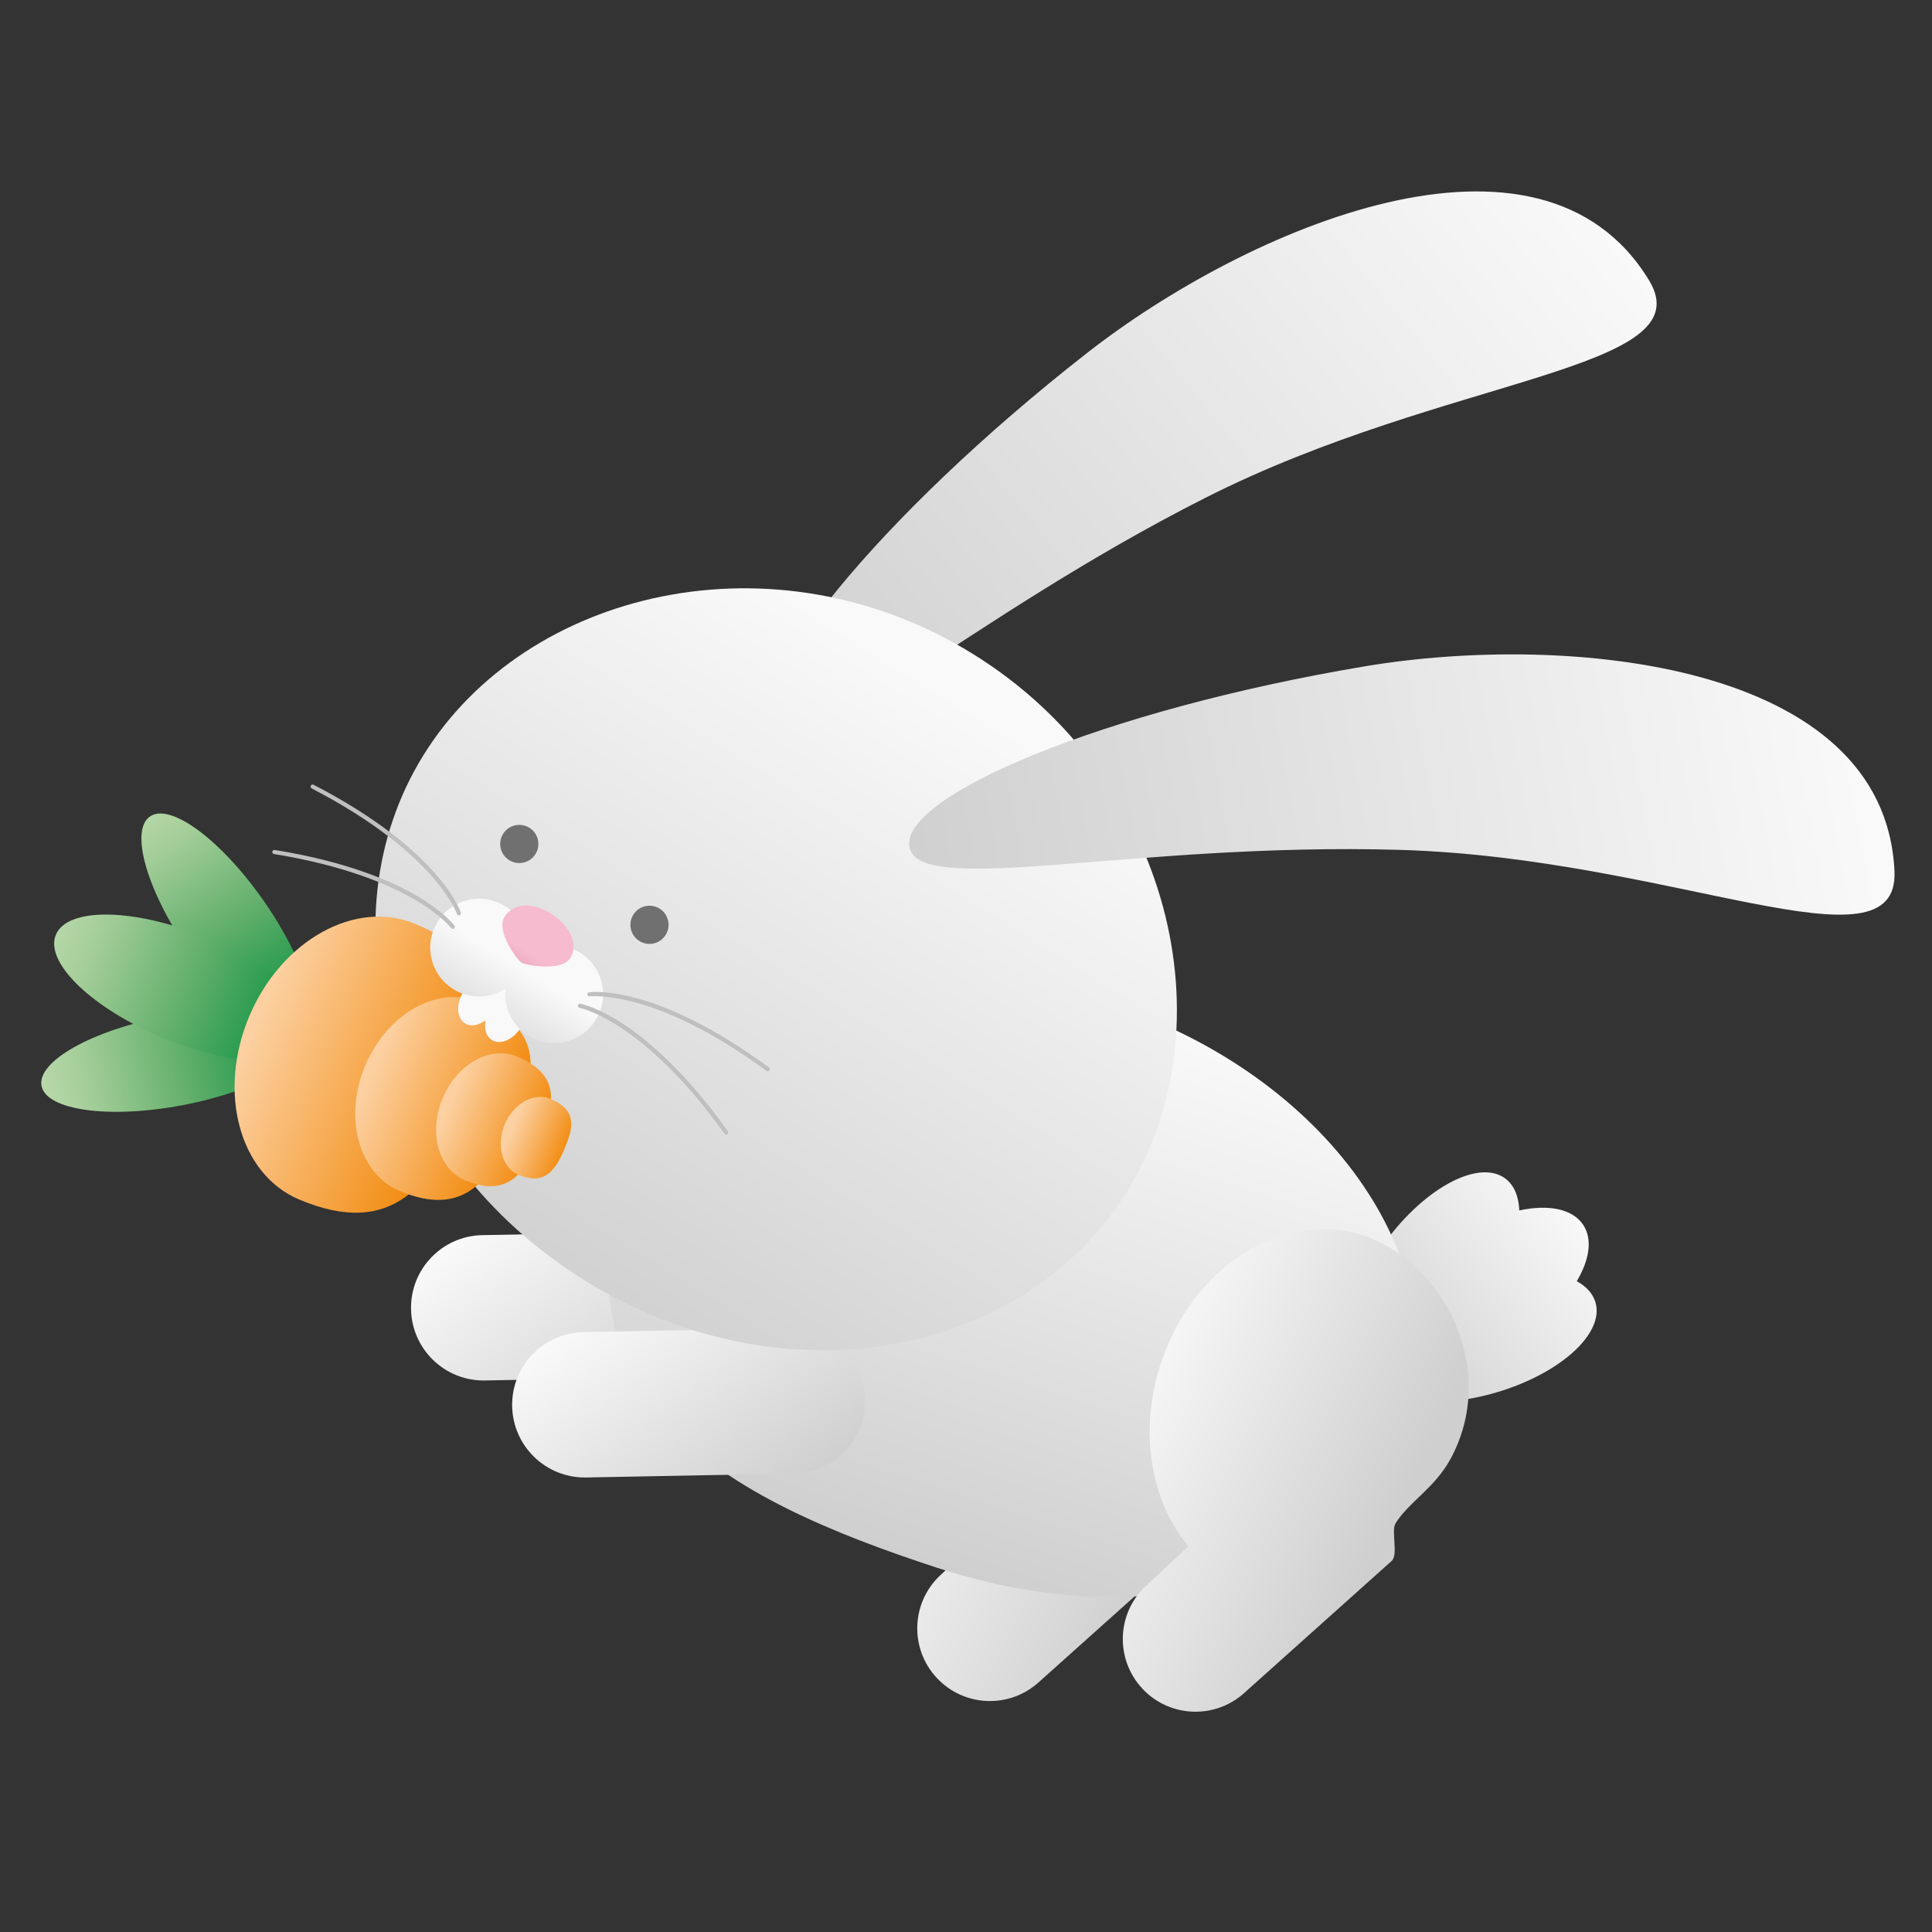 <?xml version="1.0" encoding="utf-8"?>
<!-- Generator: Adobe Illustrator 17.0.0, SVG Export Plug-In . SVG Version: 6.00 Build 0)  -->
<!DOCTYPE svg PUBLIC "-//W3C//DTD SVG 1.1//EN" "http://www.w3.org/Graphics/SVG/1.1/DTD/svg11.dtd">
<svg version="1.1" id="Слой_1" xmlns="http://www.w3.org/2000/svg" xmlns:xlink="http://www.w3.org/1999/xlink" x="0px" y="0px"
	 width="150px" height="150px" viewBox="0 0 150 150" enable-background="new 0 0 150 150" xml:space="preserve">
<rect x="0" y="0" width="150" height="150" fill="#333333" stroke="none"/>
<g>
	<g>
		
			<linearGradient id="SVGID_1_" gradientUnits="userSpaceOnUse" x1="4421.696" y1="1053.969" x2="4398.882" y2="1060.152" gradientTransform="matrix(-0.982 -0.191 -0.191 0.982 4613.747 -82.498)">
			<stop  offset="0" style="stop-color:#F9F9F9"/>
			<stop  offset="1" style="stop-color:#CFCFCF"/>
		</linearGradient>
		<path fill="url(#SVGID_1_)" d="M76.31,119.225c-2.88-3.443-3.875-8.817-2.174-14.099c2.432-7.556,9.452-12.056,15.68-10.052
			c6.229,2.005,10.619,10.313,6.875,17.311c-1.236,2.31-3.243,3.37-4.295,5.049c-0.371,0.593,0.235,2.424-0.308,2.93l-11.382,10.191
			c-2.28,2.124-5.851,1.998-7.976-0.283c-2.124-2.281-1.998-5.852,0.283-7.976L76.31,119.225z"/>
		
			<linearGradient id="SVGID_2_" gradientUnits="userSpaceOnUse" x1="4558.087" y1="2264.114" x2="4558.087" y2="2243.357" gradientTransform="matrix(-0.639 -0.769 -0.769 0.639 4760.65 2166.116)">
			<stop  offset="0" style="stop-color:#CFCFCF"/>
			<stop  offset="1" style="stop-color:#F9F9F9"/>
		</linearGradient>
		<path fill="url(#SVGID_2_)" d="M116.858,91.491c0.696,0.511,1.053,1.387,1.101,2.487c2.241-0.484,4.13-0.136,4.96,1.117
			c0.737,1.113,0.491,2.717-0.499,4.376c0.745,0.412,1.257,0.967,1.455,1.654c0.701,2.428-2.79,5.567-7.797,7.012
			c-4.634,1.337-8.941,0.753-10.113-1.265c-0.099-0.052-0.197-0.11-0.289-0.177c-2.036-1.497-1.182-6.115,1.905-10.313
			C110.669,92.183,114.822,89.993,116.858,91.491z"/>
		
			<linearGradient id="SVGID_3_" gradientUnits="userSpaceOnUse" x1="4339.026" y1="-235.949" x2="4350.348" y2="-252.783" gradientTransform="matrix(-1 0.019 0.019 1 4394.028 264.023)">
			<stop  offset="0" style="stop-color:#CFCFCF"/>
			<stop  offset="1" style="stop-color:#F9F9F9"/>
		</linearGradient>
		<path fill="url(#SVGID_3_)" d="M31.913,101.644c0.058,3.116,2.632,5.595,5.748,5.536l16.121-0.303
			c3.117-0.059,5.595-2.633,5.537-5.749l0,0c-0.059-3.117-2.632-5.595-5.749-5.536l-16.121,0.303
			C34.333,95.954,31.854,98.528,31.913,101.644L31.913,101.644z"/>
		
			<linearGradient id="SVGID_4_" gradientUnits="userSpaceOnUse" x1="4624.746" y1="834.821" x2="4624.746" y2="789.062" gradientTransform="matrix(-0.951 -0.31 -0.31 0.951 4727.936 760.94)">
			<stop  offset="0" style="stop-color:#CFCFCF"/>
			<stop  offset="1" style="stop-color:#F9F9F9"/>
		</linearGradient>
		<path fill="url(#SVGID_4_)" d="M109.174,110.221c4.029-12.362-6.258-26.8-22.976-32.25C69.479,72.522,52.57,78.097,48.63,90.487
			c-5.859,18.429,7.429,25.79,24.147,31.24C89.496,127.176,105.145,122.583,109.174,110.221z"/>
		
			<linearGradient id="SVGID_5_" gradientUnits="userSpaceOnUse" x1="4405.873" y1="1051.737" x2="4383.058" y2="1057.92" gradientTransform="matrix(-0.982 -0.191 -0.191 0.982 4613.747 -82.498)">
			<stop  offset="0" style="stop-color:#F9F9F9"/>
			<stop  offset="1" style="stop-color:#CFCFCF"/>
		</linearGradient>
		<path fill="url(#SVGID_5_)" d="M92.269,120.053c-2.88-3.443-3.875-8.817-2.175-14.099c2.432-7.556,9.452-12.056,15.681-10.052
			c6.228,2.005,10.619,10.313,6.875,17.312c-1.236,2.309-3.243,3.37-4.296,5.049c-0.371,0.592,0.236,2.423-0.308,2.93
			l-11.381,10.191c-2.28,2.124-5.851,1.997-7.976-0.283c-2.124-2.28-1.998-5.852,0.283-7.976L92.269,120.053z"/>
		
			<linearGradient id="SVGID_6_" gradientUnits="userSpaceOnUse" x1="4331.319" y1="-228.271" x2="4342.641" y2="-245.105" gradientTransform="matrix(-1 0.019 0.019 1 4394.028 264.023)">
			<stop  offset="0" style="stop-color:#CFCFCF"/>
			<stop  offset="1" style="stop-color:#F9F9F9"/>
		</linearGradient>
		<path fill="url(#SVGID_6_)" d="M39.763,109.175c0.059,3.116,2.633,5.594,5.749,5.536l16.121-0.303
			c3.116-0.059,5.595-2.633,5.536-5.75l0,0c-0.059-3.116-2.632-5.594-5.748-5.536l-16.122,0.303
			C42.183,103.485,39.705,106.059,39.763,109.175L39.763,109.175z"/>
	</g>
	<g>
		<g>
			
				<linearGradient id="SVGID_7_" gradientUnits="userSpaceOnUse" x1="4807.762" y1="1932.328" x2="4807.762" y2="1857.364" gradientTransform="matrix(-0.632 -0.775 -0.775 0.632 4599.628 2565.885)">
				<stop  offset="0" style="stop-color:#CFCFCF"/>
				<stop  offset="1" style="stop-color:#F9F9F9"/>
			</linearGradient>
			<path fill="url(#SVGID_7_)" d="M84.374,27.424C68.1,40.152,57.437,53.584,59.97,56.689c2.532,3.105,15.144-8.685,33.575-18.019
				c18.848-9.545,38.756-9.862,34.493-16.895C119.597,7.854,96.823,17.687,84.374,27.424z"/>
			
				<linearGradient id="SVGID_8_" gradientUnits="userSpaceOnUse" x1="4741.512" y1="1439.313" x2="4741.512" y2="1382.09" gradientTransform="matrix(-0.85 -0.527 -0.527 0.85 4832.542 1377.857)">
				<stop  offset="0" style="stop-color:#CFCFCF"/>
				<stop  offset="1" style="stop-color:#F9F9F9"/>
			</linearGradient>
			<path fill="url(#SVGID_8_)" d="M75.574,50.795c15.417,9.573,19.892,28.894,11.919,41.734
				c-7.973,12.841-26.686,16.45-42.103,6.878C29.973,89.834,24.91,71.461,32.883,58.62C40.856,45.779,60.158,41.222,75.574,50.795z"
				/>
			
				<linearGradient id="SVGID_9_" gradientUnits="userSpaceOnUse" x1="4204.754" y1="3115.068" x2="4204.754" y2="3040.104" gradientTransform="matrix(-0.185 -0.983 -0.983 0.185 3910.188 3628.131)">
				<stop  offset="0" style="stop-color:#CFCFCF"/>
				<stop  offset="1" style="stop-color:#F9F9F9"/>
			</linearGradient>
			<path fill="url(#SVGID_9_)" d="M106.031,51.723C85.653,55.127,69.867,61.83,70.608,65.768c0.74,3.938,17.453-0.392,38.105,0.217
				c21.118,0.623,38.757,9.858,38.373,1.643C146.325,51.365,121.62,49.12,106.031,51.723z"/>
		</g>
		<g>
			<g>
				
					<linearGradient id="SVGID_10_" gradientUnits="userSpaceOnUse" x1="4750.99" y1="1414.449" x2="4752.602" y2="1411.96" gradientTransform="matrix(-0.85 -0.527 -0.527 0.85 4832.542 1377.857)">
					<stop  offset="0" style="stop-color:#101010"/>
					<stop  offset="1" style="stop-color:#707070"/>
				</linearGradient>
				<circle fill="url(#SVGID_10_)" cx="50.426" cy="71.802" r="1.482"/>
				
					<linearGradient id="SVGID_11_" gradientUnits="userSpaceOnUse" x1="4762.89" y1="1414.448" x2="4764.501" y2="1411.959" gradientTransform="matrix(-0.85 -0.527 -0.527 0.85 4832.542 1377.858)">
					<stop  offset="0" style="stop-color:#101010"/>
					<stop  offset="1" style="stop-color:#707070"/>
				</linearGradient>
				<circle fill="url(#SVGID_11_)" cx="40.317" cy="65.525" r="1.482"/>
			</g>
			<g>
				<g>
					
						<linearGradient id="SVGID_12_" gradientUnits="userSpaceOnUse" x1="3245.896" y1="-794.395" x2="3245.896" y2="-815.323" gradientTransform="matrix(-0.821 0.571 0.571 0.821 3141.582 -1121.446)">
						<stop  offset="0" style="stop-color:#008E3D"/>
						<stop  offset="0.446" style="stop-color:#5FAE69"/>
						<stop  offset="0.821" style="stop-color:#A3CD98"/>
						<stop  offset="1" style="stop-color:#B9D9AB"/>
					</linearGradient>
					<path fill="url(#SVGID_12_)" d="M20.498,69.976c-3.301-4.744-7.267-7.69-8.859-6.583c-1.592,1.108-0.207,5.851,3.094,10.594
						c3.301,4.744,7.267,7.691,8.859,6.583C25.183,79.462,23.798,74.719,20.498,69.976z"/>
					
						<linearGradient id="SVGID_13_" gradientUnits="userSpaceOnUse" x1="918.454" y1="-109.078" x2="918.454" y2="-130.006" gradientTransform="matrix(0.186 0.983 0.983 -0.186 -39.879 -842.257)">
						<stop  offset="0" style="stop-color:#008E3D"/>
						<stop  offset="0.446" style="stop-color:#5FAE69"/>
						<stop  offset="0.821" style="stop-color:#A3CD98"/>
						<stop  offset="1" style="stop-color:#B9D9AB"/>
					</linearGradient>
					<path fill="url(#SVGID_13_)" d="M12.851,78.909c-5.678,1.075-9.988,3.491-9.628,5.396c0.361,1.906,5.256,2.579,10.934,1.505
						c5.678-1.075,9.988-3.491,9.628-5.396C23.424,78.507,18.528,77.834,12.851,78.909z"/>
					
						<linearGradient id="SVGID_14_" gradientUnits="userSpaceOnUse" x1="2091.794" y1="-722.582" x2="2091.794" y2="-743.509" gradientTransform="matrix(-0.459 1.119 0.959 0.393 1676.506 -1975.101)">
						<stop  offset="0" style="stop-color:#008E3D"/>
						<stop  offset="0.446" style="stop-color:#5FAE69"/>
						<stop  offset="0.821" style="stop-color:#A3CD98"/>
						<stop  offset="1" style="stop-color:#B9D9AB"/>
					</linearGradient>
					<path fill="url(#SVGID_14_)" d="M15.976,72.766c-5.54-2.272-10.752-2.354-11.642-0.185c-0.889,2.17,2.881,5.77,8.421,8.041
						c5.541,2.271,10.753,2.354,11.643,0.185C25.286,78.637,21.517,75.037,15.976,72.766z"/>
				</g>
				
					<linearGradient id="SVGID_15_" gradientUnits="userSpaceOnUse" x1="2033.113" y1="-746.562" x2="2033.113" y2="-764.765" gradientTransform="matrix(-0.39 0.921 0.921 0.39 1517.005 -1494.52)">
					<stop  offset="0" style="stop-color:#F18400"/>
					<stop  offset="1" style="stop-color:#FCD0A1"/>
				</linearGradient>
				<path fill="url(#SVGID_15_)" d="M23.21,93.122c7.324,3.105,10.407-1.234,12.911-7.138c2.502-5.903,3.871-10.968-3.849-14.241
					c-4.628-1.962-10.408,1.234-12.91,7.137C16.858,84.784,18.582,91.159,23.21,93.122z"/>
				
					<linearGradient id="SVGID_16_" gradientUnits="userSpaceOnUse" x1="2033.113" y1="-742.513" x2="2033.113" y2="-754.983" gradientTransform="matrix(-0.39 0.921 0.921 0.39 1517.005 -1494.52)">
					<stop  offset="0" style="stop-color:#F18400"/>
					<stop  offset="1" style="stop-color:#FCD0A1"/>
				</linearGradient>
				<path fill="url(#SVGID_16_)" d="M31.004,92.454c5.017,2.127,7.131-0.845,8.845-4.889c1.714-4.045,2.653-7.514-2.636-9.756
					c-3.17-1.344-7.13,0.845-8.845,4.889C26.654,86.743,27.834,91.11,31.004,92.454z"/>
				
					<linearGradient id="SVGID_17_" gradientUnits="userSpaceOnUse" x1="2033.114" y1="-740.291" x2="2033.114" y2="-748.461" gradientTransform="matrix(-0.39 0.921 0.921 0.39 1517.005 -1494.52)">
					<stop  offset="0" style="stop-color:#F18400"/>
					<stop  offset="1" style="stop-color:#FCD0A1"/>
				</linearGradient>
				<path fill="url(#SVGID_17_)" d="M36.1,91.636c3.287,1.393,4.672-0.554,5.795-3.204c1.123-2.65,1.737-4.923-1.727-6.392
					c-2.077-0.88-4.671,0.554-5.795,3.203C33.249,87.893,34.022,90.755,36.1,91.636z"/>
				
					<linearGradient id="SVGID_18_" gradientUnits="userSpaceOnUse" x1="2033.113" y1="-738.213" x2="2033.113" y2="-743.229" gradientTransform="matrix(-0.39 0.921 0.921 0.39 1517.005 -1494.52)">
					<stop  offset="0" style="stop-color:#F18400"/>
					<stop  offset="1" style="stop-color:#FCD0A1"/>
				</linearGradient>
				<path fill="url(#SVGID_18_)" d="M40.25,91.21c2.018,0.856,2.868-0.34,3.558-1.967c0.69-1.627,1.067-3.023-1.061-3.924
					c-1.276-0.54-2.868,0.34-3.558,1.967C38.499,88.912,38.974,90.669,40.25,91.21z"/>
			</g>
			<g>
				
					<linearGradient id="SVGID_19_" gradientUnits="userSpaceOnUse" x1="4758.699" y1="1427.258" x2="4758.699" y2="1423.277" gradientTransform="matrix(-0.85 -0.527 -0.527 0.85 4832.542 1377.858)">
					<stop  offset="0" style="stop-color:#DFDFDF"/>
					<stop  offset="1" style="stop-color:#F9F9F9"/>
				</linearGradient>
				<path fill="url(#SVGID_19_)" d="M40.291,77.366c0.654,0.405,0.713,1.492,0.134,2.426c-0.58,0.934-1.58,1.362-2.233,0.956
					c-0.451-0.28-0.62-0.884-0.491-1.538c-0.529,0.406-1.145,0.523-1.596,0.243c-0.654-0.406-0.714-1.492-0.134-2.426
					c0.58-0.934,1.58-1.362,2.234-0.956L40.291,77.366z"/>
				<g>
					
						<linearGradient id="SVGID_20_" gradientUnits="userSpaceOnUse" x1="4758.669" y1="1425.483" x2="4758.669" y2="1417.886" gradientTransform="matrix(-0.85 -0.527 -0.527 0.85 4832.542 1377.858)">
						<stop  offset="0" style="stop-color:#CFCFCF"/>
						<stop  offset="1" style="stop-color:#F9F9F9"/>
					</linearGradient>
					<path fill="url(#SVGID_20_)" d="M39.205,70.346c1.286,0.799,1.925,2.241,1.767,3.652c1.195-0.768,2.77-0.834,4.057-0.036
						c1.782,1.107,2.33,3.448,1.223,5.23c-1.107,1.782-3.449,2.33-5.231,1.223c-1.286-0.799-1.925-2.241-1.767-3.652
						c-1.195,0.768-2.771,0.834-4.057,0.036c-1.782-1.107-2.329-3.449-1.223-5.231C35.082,69.787,37.423,69.239,39.205,70.346z"/>
					
						<linearGradient id="SVGID_21_" gradientUnits="userSpaceOnUse" x1="4758.669" y1="1416.496" x2="4758.669" y2="1420.943" gradientTransform="matrix(-0.85 -0.527 -0.527 0.85 4832.542 1377.858)">
						<stop  offset="0" style="stop-color:#F6BBCF"/>
						<stop  offset="1" style="stop-color:#D4819E"/>
					</linearGradient>
					<path fill="url(#SVGID_21_)" d="M39.168,71.195c-0.688,1.108,0.982,3.336,1.336,3.556c0.276,0.171,3.091,0.729,3.78-0.38
						c0.689-1.108-0.119-2.582-1.532-3.459C41.339,70.035,39.857,70.087,39.168,71.195z"/>
				</g>
				<g>
					<path fill="#BFBFBF" d="M45.678,77.335c0.031,0.019,0.068,0.028,0.107,0.023c0.049-0.007,5.041-0.603,13.733,5.787
						c0.068,0.05,0.173,0.037,0.225-0.034c0.053-0.072,0.037-0.173-0.034-0.226c-8.812-6.479-13.763-5.875-13.969-5.846
						c-0.088,0.012-0.15,0.094-0.137,0.182C45.609,77.27,45.638,77.311,45.678,77.335z"/>
					<path fill="#BFBFBF" d="M56.294,88.065c0.054,0.033,0.124,0.033,0.179-0.006c0.072-0.052,0.089-0.152,0.037-0.225
						c-6.36-8.9-11.252-9.865-11.456-9.902c-0.088-0.016-0.171,0.042-0.187,0.13c-0.016,0.088,0.042,0.172,0.13,0.187
						c0.048,0.009,4.98,0.996,11.251,9.773C56.261,88.039,56.277,88.054,56.294,88.065z"/>
					<path fill="#BFBFBF" d="M35.543,71.043c0.039,0.025,0.089,0.032,0.136,0.016c0.085-0.028,0.13-0.119,0.103-0.204
						c-0.066-0.198-1.719-4.9-11.435-9.927c-0.079-0.041-0.176-0.01-0.217,0.069c-0.041,0.079-0.008,0.174,0.069,0.217
						c5.007,2.59,7.808,5.102,9.275,6.755c1.588,1.786,1.998,2.977,2.002,2.988C35.488,70.995,35.513,71.024,35.543,71.043z"/>
					<path fill="#BFBFBF" d="M21.219,66.285c0.018,0.011,0.038,0.018,0.059,0.023c5.565,0.903,9.008,2.42,10.915,3.533
						c2.068,1.205,2.825,2.208,2.833,2.218c0.053,0.072,0.154,0.086,0.225,0.033c0.072-0.053,0.087-0.154,0.034-0.225
						c-0.124-0.167-3.158-4.124-13.956-5.877c-0.088-0.015-0.171,0.045-0.185,0.133C21.134,66.189,21.165,66.253,21.219,66.285z"/>
				</g>
			</g>
		</g>
	</g>
</g>
<g>
</g>
<g>
</g>
<g>
</g>
<g>
</g>
<g>
</g>
<g>
</g>
</svg>
